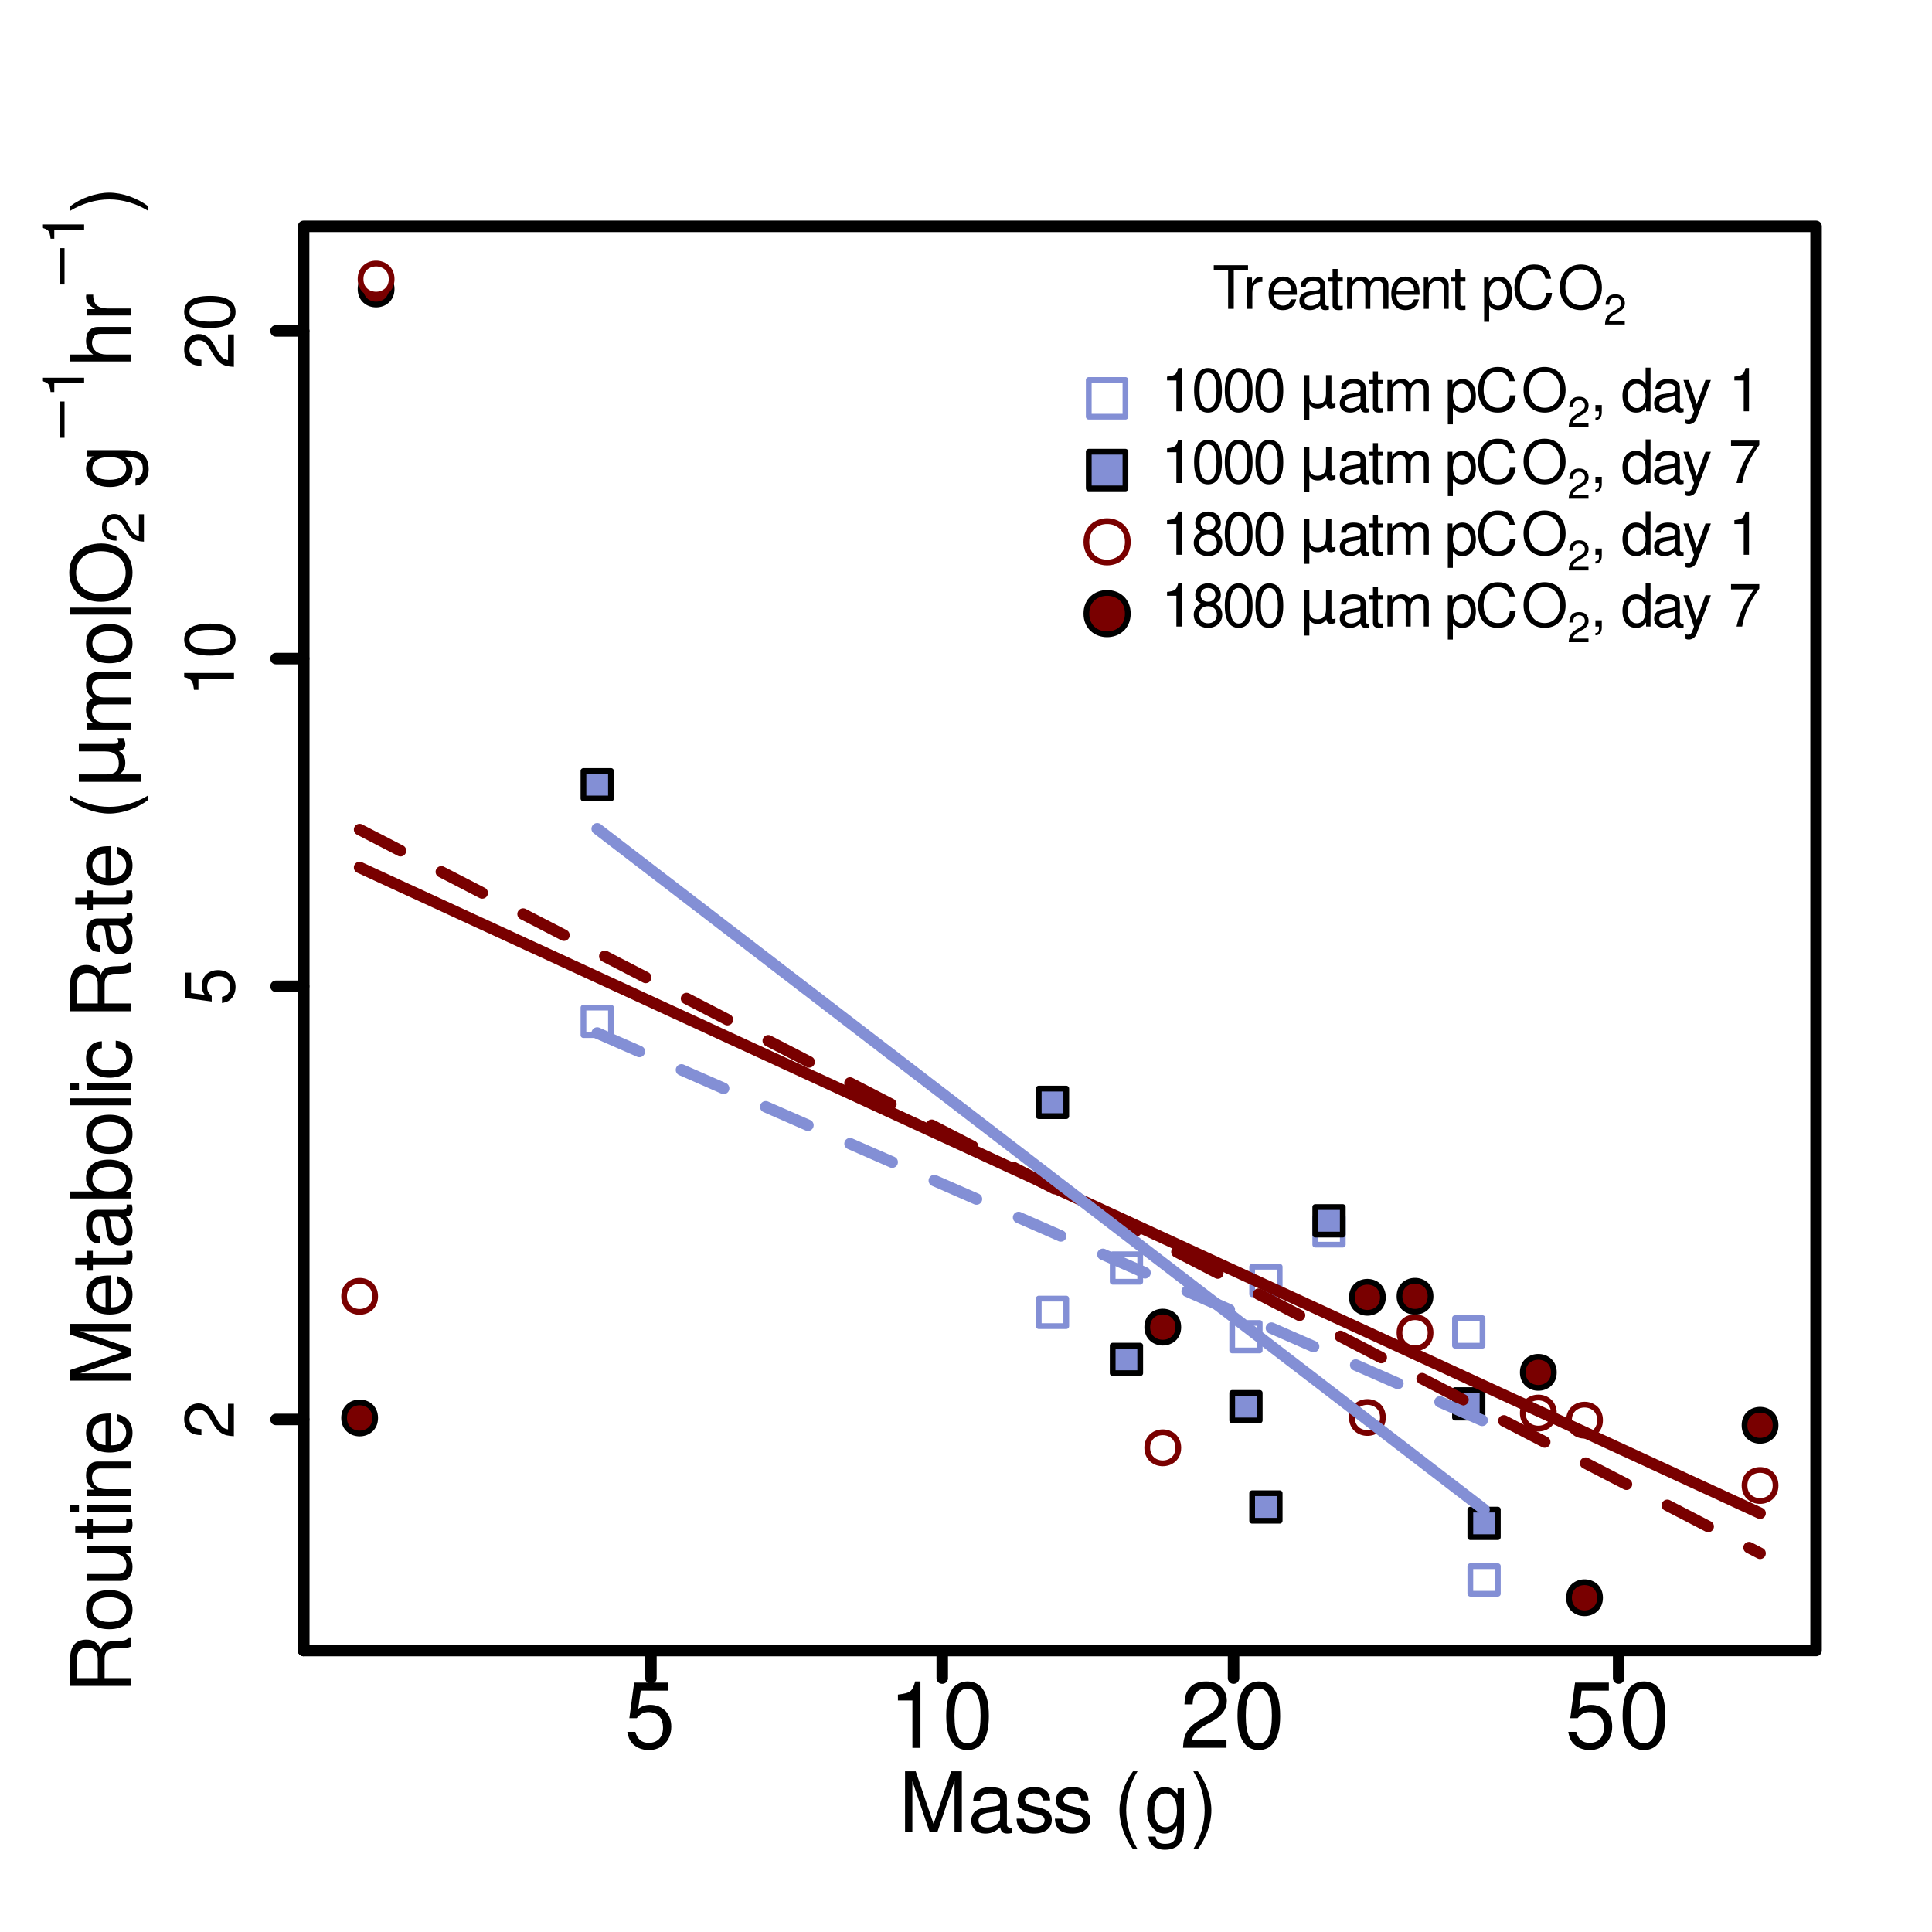 <?xml version="1.0" encoding="UTF-8"?>
<svg xmlns="http://www.w3.org/2000/svg" xmlns:xlink="http://www.w3.org/1999/xlink" width="252pt" height="252pt" viewBox="0 0 252 252" version="1.1">
<defs>
<g>
<symbol overflow="visible" id="glyph0-0">
<path style="stroke:none;" d=""/>
</symbol>
<symbol overflow="visible" id="glyph0-1">
<path style="stroke:none;" d="M 5.719 -8.516 L 1.312 -8.516 L 0.688 -3.875 L 1.656 -3.875 C 2.141 -4.469 2.562 -4.672 3.234 -4.672 C 4.375 -4.672 5.078 -3.891 5.078 -2.625 C 5.078 -1.406 4.375 -0.656 3.219 -0.656 C 2.297 -0.656 1.734 -1.125 1.469 -2.094 L 0.422 -2.094 C 0.562 -1.391 0.688 -1.062 0.938 -0.75 C 1.422 -0.094 2.281 0.281 3.234 0.281 C 4.953 0.281 6.156 -0.969 6.156 -2.766 C 6.156 -4.453 5.047 -5.609 3.406 -5.609 C 2.812 -5.609 2.328 -5.453 1.844 -5.094 L 2.172 -7.469 L 5.719 -7.469 Z M 5.719 -8.516 "/>
</symbol>
<symbol overflow="visible" id="glyph0-2">
<path style="stroke:none;" d="M 3.109 -6.188 L 3.109 0 L 4.156 0 L 4.156 -8.672 L 3.469 -8.672 C 3.094 -7.344 2.859 -7.156 1.219 -6.953 L 1.219 -6.188 Z M 3.109 -6.188 "/>
</symbol>
<symbol overflow="visible" id="glyph0-3">
<path style="stroke:none;" d="M 3.297 -8.672 C 2.516 -8.672 1.781 -8.312 1.344 -7.734 C 0.797 -6.953 0.516 -5.812 0.516 -4.203 C 0.516 -1.266 1.469 0.281 3.297 0.281 C 5.094 0.281 6.078 -1.266 6.078 -4.125 C 6.078 -5.812 5.812 -6.938 5.25 -7.734 C 4.812 -8.328 4.109 -8.672 3.297 -8.672 Z M 3.297 -7.734 C 4.438 -7.734 5 -6.578 5 -4.219 C 5 -1.75 4.453 -0.594 3.281 -0.594 C 2.156 -0.594 1.594 -1.797 1.594 -4.188 C 1.594 -6.578 2.156 -7.734 3.297 -7.734 Z M 3.297 -7.734 "/>
</symbol>
<symbol overflow="visible" id="glyph0-4">
<path style="stroke:none;" d="M 6.078 -1.047 L 1.594 -1.047 C 1.703 -1.766 2.094 -2.219 3.125 -2.859 L 4.328 -3.531 C 5.516 -4.188 6.125 -5.078 6.125 -6.141 C 6.125 -6.859 5.844 -7.531 5.344 -8 C 4.844 -8.453 4.219 -8.672 3.406 -8.672 C 2.328 -8.672 1.531 -8.297 1.062 -7.547 C 0.75 -7.094 0.625 -6.547 0.594 -5.672 L 1.656 -5.672 C 1.688 -6.266 1.766 -6.609 1.906 -6.906 C 2.188 -7.422 2.734 -7.75 3.375 -7.75 C 4.328 -7.75 5.047 -7.062 5.047 -6.125 C 5.047 -5.422 4.656 -4.828 3.906 -4.391 L 2.797 -3.75 C 1.016 -2.719 0.5 -1.906 0.406 -0.016 L 6.078 -0.016 Z M 6.078 -1.047 "/>
</symbol>
<symbol overflow="visible" id="glyph1-0">
<path style="stroke:none;" d=""/>
</symbol>
<symbol overflow="visible" id="glyph1-1">
<path style="stroke:none;" d="M -0.781 -4.547 L -0.781 -1.203 C -1.328 -1.281 -1.672 -1.562 -2.141 -2.344 L -2.641 -3.25 C -3.141 -4.141 -3.812 -4.594 -4.609 -4.594 C -5.141 -4.594 -5.656 -4.391 -6 -4 C -6.344 -3.625 -6.5 -3.156 -6.5 -2.562 C -6.5 -1.75 -6.219 -1.141 -5.656 -0.797 C -5.312 -0.562 -4.906 -0.469 -4.25 -0.453 L -4.25 -1.234 C -4.703 -1.266 -4.953 -1.328 -5.172 -1.438 C -5.578 -1.641 -5.812 -2.047 -5.812 -2.531 C -5.812 -3.25 -5.297 -3.781 -4.594 -3.781 C -4.062 -3.781 -3.625 -3.484 -3.297 -2.922 L -2.812 -2.094 C -2.047 -0.766 -1.438 -0.375 -0.016 -0.312 L -0.016 -4.547 Z M -0.781 -4.547 "/>
</symbol>
<symbol overflow="visible" id="glyph1-2">
<path style="stroke:none;" d="M -6.375 -4.281 L -6.375 -0.984 L -2.906 -0.516 L -2.906 -1.234 C -3.344 -1.609 -3.5 -1.922 -3.5 -2.422 C -3.5 -3.281 -2.922 -3.812 -1.969 -3.812 C -1.047 -3.812 -0.5 -3.281 -0.5 -2.406 C -0.5 -1.719 -0.844 -1.297 -1.562 -1.109 L -1.562 -0.312 C -1.047 -0.422 -0.797 -0.516 -0.562 -0.703 C -0.078 -1.062 0.203 -1.703 0.203 -2.438 C 0.203 -3.719 -0.734 -4.609 -2.078 -4.609 C -3.344 -4.609 -4.203 -3.781 -4.203 -2.562 C -4.203 -2.109 -4.094 -1.75 -3.812 -1.375 L -5.594 -1.625 L -5.594 -4.281 Z M -6.375 -4.281 "/>
</symbol>
<symbol overflow="visible" id="glyph1-3">
<path style="stroke:none;" d="M -4.641 -2.328 L 0 -2.328 L 0 -3.125 L -6.5 -3.125 L -6.5 -2.594 C -5.516 -2.328 -5.375 -2.141 -5.219 -0.922 L -4.641 -0.922 Z M -4.641 -2.328 "/>
</symbol>
<symbol overflow="visible" id="glyph1-4">
<path style="stroke:none;" d="M -6.5 -2.469 C -6.5 -1.875 -6.234 -1.344 -5.797 -1.016 C -5.219 -0.594 -4.359 -0.391 -3.156 -0.391 C -0.953 -0.391 0.203 -1.109 0.203 -2.469 C 0.203 -3.828 -0.953 -4.562 -3.094 -4.562 C -4.359 -4.562 -5.203 -4.359 -5.797 -3.938 C -6.25 -3.609 -6.5 -3.078 -6.5 -2.469 Z M -5.812 -2.469 C -5.812 -3.328 -4.938 -3.75 -3.172 -3.75 C -1.312 -3.75 -0.453 -3.344 -0.453 -2.453 C -0.453 -1.625 -1.344 -1.203 -3.141 -1.203 C -4.938 -1.203 -5.812 -1.625 -5.812 -2.469 Z M -5.812 -2.469 "/>
</symbol>
<symbol overflow="visible" id="glyph2-0">
<path style="stroke:none;" d=""/>
</symbol>
<symbol overflow="visible" id="glyph2-1">
<path style="stroke:none;" d="M -3.391 -2.016 L -3.391 -4.594 C -3.391 -5.5 -2.953 -5.891 -1.984 -5.891 L -1.281 -5.891 C -0.797 -5.891 -0.328 -5.969 0 -6.109 L 0 -7.328 L -0.25 -7.328 C -0.5 -6.953 -0.781 -6.875 -1.828 -6.859 C -3.125 -6.844 -3.516 -6.641 -3.891 -5.781 C -4.328 -6.672 -4.859 -7.031 -5.766 -7.031 C -7.125 -7.031 -7.875 -6.188 -7.875 -4.625 L -7.875 -1 L 0 -1 L 0 -2.016 Z M -4.281 -2.016 L -6.984 -2.016 L -6.984 -4.438 C -6.984 -5 -6.906 -5.328 -6.688 -5.578 C -6.453 -5.844 -6.094 -5.984 -5.641 -5.984 C -4.703 -5.984 -4.281 -5.5 -4.281 -4.438 Z M -4.281 -2.016 "/>
</symbol>
<symbol overflow="visible" id="glyph2-2">
<path style="stroke:none;" d="M -5.812 -2.938 C -5.812 -1.344 -4.688 -0.391 -2.781 -0.391 C -0.875 -0.391 0.25 -1.344 0.25 -2.953 C 0.25 -4.547 -0.891 -5.5 -2.75 -5.5 C -4.703 -5.5 -5.812 -4.578 -5.812 -2.938 Z M -4.984 -2.953 C -4.984 -3.969 -4.156 -4.562 -2.75 -4.562 C -1.422 -4.562 -0.578 -3.938 -0.578 -2.953 C -0.578 -1.938 -1.422 -1.328 -2.781 -1.328 C -4.156 -1.328 -4.984 -1.938 -4.984 -2.953 Z M -4.984 -2.953 "/>
</symbol>
<symbol overflow="visible" id="glyph2-3">
<path style="stroke:none;" d="M 0 -5.203 L -5.656 -5.203 L -5.656 -4.312 L -2.453 -4.312 C -1.297 -4.312 -0.547 -3.703 -0.547 -2.766 C -0.547 -2.047 -0.969 -1.594 -1.656 -1.594 L -5.656 -1.594 L -5.656 -0.703 L -1.297 -0.703 C -0.359 -0.703 0.25 -1.406 0.25 -2.5 C 0.25 -3.344 -0.047 -3.859 -0.781 -4.391 L 0 -4.391 Z M 0 -5.203 "/>
</symbol>
<symbol overflow="visible" id="glyph2-4">
<path style="stroke:none;" d="M -5.656 -2.75 L -5.656 -1.812 L -7.219 -1.812 L -7.219 -0.922 L -5.656 -0.922 L -5.656 -0.156 L -4.922 -0.156 L -4.922 -0.922 L -0.641 -0.922 C -0.062 -0.922 0.25 -1.312 0.25 -2.016 C 0.25 -2.25 0.234 -2.438 0.172 -2.75 L -0.578 -2.75 C -0.547 -2.609 -0.547 -2.5 -0.547 -2.312 C -0.547 -1.922 -0.641 -1.812 -1.047 -1.812 L -4.922 -1.812 L -4.922 -2.75 Z M -5.656 -2.75 "/>
</symbol>
<symbol overflow="visible" id="glyph2-5">
<path style="stroke:none;" d="M -5.656 -1.625 L -5.656 -0.719 L 0 -0.719 L 0 -1.625 Z M -7.875 -1.625 L -7.875 -0.719 L -6.734 -0.719 L -6.734 -1.625 Z M -7.875 -1.625 "/>
</symbol>
<symbol overflow="visible" id="glyph2-6">
<path style="stroke:none;" d="M -5.656 -0.75 L 0 -0.75 L 0 -1.656 L -3.125 -1.656 C -4.281 -1.656 -5.031 -2.266 -5.031 -3.203 C -5.031 -3.906 -4.594 -4.359 -3.922 -4.359 L 0 -4.359 L 0 -5.266 L -4.281 -5.266 C -5.219 -5.266 -5.812 -4.562 -5.812 -3.469 C -5.812 -2.625 -5.5 -2.078 -4.703 -1.594 L -5.656 -1.594 Z M -5.656 -0.75 "/>
</symbol>
<symbol overflow="visible" id="glyph2-7">
<path style="stroke:none;" d="M -2.531 -5.531 C -3.391 -5.531 -3.906 -5.469 -4.328 -5.312 C -5.266 -4.938 -5.812 -4.078 -5.812 -3.016 C -5.812 -1.453 -4.625 -0.438 -2.75 -0.438 C -0.891 -0.438 0.25 -1.406 0.25 -3 C 0.25 -4.297 -0.484 -5.188 -1.719 -5.422 L -1.719 -4.516 C -0.969 -4.266 -0.578 -3.75 -0.578 -3.031 C -0.578 -2.469 -0.844 -1.969 -1.312 -1.672 C -1.641 -1.453 -1.969 -1.375 -2.531 -1.375 Z M -3.266 -1.391 C -4.312 -1.469 -4.984 -2.109 -4.984 -3.016 C -4.984 -3.938 -4.281 -4.562 -3.266 -4.562 Z M -3.266 -1.391 "/>
</symbol>
<symbol overflow="visible" id="glyph2-8">
<path style="stroke:none;" d=""/>
</symbol>
<symbol overflow="visible" id="glyph2-9">
<path style="stroke:none;" d="M 0 -5.047 L -6.594 -7.266 L 0 -7.266 L 0 -8.219 L -7.875 -8.219 L -7.875 -6.828 L -1.016 -4.531 L -7.875 -2.203 L -7.875 -0.812 L 0 -0.812 L 0 -1.766 L -6.594 -1.766 L 0 -4 Z M 0 -5.047 "/>
</symbol>
<symbol overflow="visible" id="glyph2-10">
<path style="stroke:none;" d="M -0.531 -5.781 C -0.5 -5.672 -0.5 -5.641 -0.5 -5.578 C -0.5 -5.266 -0.672 -5.094 -0.953 -5.094 L -4.281 -5.094 C -5.281 -5.094 -5.812 -4.359 -5.812 -2.969 C -5.812 -2.141 -5.578 -1.484 -5.156 -1.094 C -4.875 -0.828 -4.547 -0.719 -3.984 -0.703 L -3.984 -1.609 C -4.672 -1.688 -4.984 -2.094 -4.984 -2.938 C -4.984 -3.75 -4.688 -4.203 -4.141 -4.203 L -3.906 -4.203 C -3.516 -4.188 -3.375 -4 -3.281 -3.266 C -3.125 -1.984 -3.078 -1.797 -2.938 -1.453 C -2.656 -0.781 -2.156 -0.453 -1.422 -0.453 C -0.406 -0.453 0.25 -1.172 0.25 -2.312 C 0.25 -3.016 0 -3.594 -0.578 -4.234 C 0 -4.297 0.25 -4.578 0.25 -5.156 C 0.25 -5.359 0.234 -5.469 0.156 -5.781 Z M -1.781 -4.203 C -1.484 -4.203 -1.297 -4.109 -1.047 -3.844 C -0.719 -3.484 -0.547 -3.031 -0.547 -2.5 C -0.547 -1.797 -0.875 -1.391 -1.453 -1.391 C -2.047 -1.391 -2.344 -1.781 -2.484 -2.75 C -2.609 -3.719 -2.656 -3.891 -2.797 -4.203 Z M -1.781 -4.203 "/>
</symbol>
<symbol overflow="visible" id="glyph2-11">
<path style="stroke:none;" d="M -7.875 -0.578 L 0 -0.578 L 0 -1.391 L -0.719 -1.391 C -0.062 -1.828 0.25 -2.391 0.25 -3.188 C 0.25 -4.672 -0.969 -5.641 -2.844 -5.641 C -4.688 -5.641 -5.812 -4.734 -5.812 -3.234 C -5.812 -2.453 -5.531 -1.906 -4.891 -1.484 L -7.875 -1.484 Z M -4.984 -3.062 C -4.984 -4.062 -4.109 -4.703 -2.75 -4.703 C -1.469 -4.703 -0.594 -4.031 -0.594 -3.062 C -0.594 -2.094 -1.453 -1.484 -2.781 -1.484 C -4.109 -1.484 -4.984 -2.094 -4.984 -3.062 Z M -4.984 -3.062 "/>
</symbol>
<symbol overflow="visible" id="glyph2-12">
<path style="stroke:none;" d="M -7.875 -1.641 L -7.875 -0.734 L 0 -0.734 L 0 -1.641 Z M -7.875 -1.641 "/>
</symbol>
<symbol overflow="visible" id="glyph2-13">
<path style="stroke:none;" d="M -3.75 -5.078 C -4.312 -5.047 -4.672 -4.922 -4.984 -4.703 C -5.5 -4.312 -5.812 -3.641 -5.812 -2.844 C -5.812 -1.312 -4.609 -0.328 -2.734 -0.328 C -0.906 -0.328 0.25 -1.312 0.25 -2.844 C 0.25 -4.188 -0.562 -5.047 -1.938 -5.156 L -1.938 -4.25 C -1.031 -4.094 -0.578 -3.625 -0.578 -2.859 C -0.578 -1.875 -1.391 -1.281 -2.734 -1.281 C -4.141 -1.281 -4.984 -1.859 -4.984 -2.844 C -4.984 -3.594 -4.547 -4.078 -3.75 -4.172 Z M -3.75 -5.078 "/>
</symbol>
<symbol overflow="visible" id="glyph2-14">
<path style="stroke:none;" d="M -7.875 -2.547 C -6.453 -1.469 -4.484 -0.781 -2.797 -0.781 C -1.094 -0.781 0.875 -1.469 2.281 -2.547 L 2.281 -3.141 C 0.75 -2.188 -1.062 -1.656 -2.797 -1.656 C -4.516 -1.656 -6.344 -2.188 -7.875 -3.141 Z M -7.875 -2.547 "/>
</symbol>
<symbol overflow="visible" id="glyph2-15">
<path style="stroke:none;" d="M -5.656 -0.75 L 0 -0.75 L 0 -1.656 L -3.547 -1.656 C -4.375 -1.656 -5.031 -2.25 -5.031 -2.984 C -5.031 -3.656 -4.625 -4.031 -3.891 -4.031 L 0 -4.031 L 0 -4.938 L -3.547 -4.938 C -4.375 -4.938 -5.031 -5.531 -5.031 -6.266 C -5.031 -6.938 -4.609 -7.312 -3.891 -7.312 L 0 -7.312 L 0 -8.234 L -4.25 -8.234 C -5.266 -8.234 -5.812 -7.641 -5.812 -6.594 C -5.812 -5.828 -5.594 -5.375 -4.953 -4.844 C -5.562 -4.516 -5.812 -4.062 -5.812 -3.328 C -5.812 -2.562 -5.531 -2.062 -4.859 -1.594 L -5.656 -1.594 Z M -5.656 -0.75 "/>
</symbol>
<symbol overflow="visible" id="glyph2-16">
<path style="stroke:none;" d="M -8 -4.203 C -8 -1.938 -6.344 -0.406 -3.875 -0.406 C -1.406 -0.406 0.25 -1.938 0.25 -4.203 C 0.25 -5.172 -0.047 -6.016 -0.578 -6.656 C -1.312 -7.5 -2.531 -8.016 -3.812 -8.016 C -6.344 -8.016 -8 -6.516 -8 -4.203 Z M -7.109 -4.203 C -7.109 -5.906 -5.828 -7 -3.828 -7 C -1.938 -7 -0.641 -5.875 -0.641 -4.203 C -0.641 -2.531 -1.938 -1.422 -3.875 -1.422 C -5.812 -1.422 -7.109 -2.531 -7.109 -4.203 Z M -7.109 -4.203 "/>
</symbol>
<symbol overflow="visible" id="glyph2-17">
<path style="stroke:none;" d="M -5.656 -4.359 L -4.844 -4.359 C -5.516 -3.906 -5.812 -3.406 -5.812 -2.703 C -5.812 -1.328 -4.547 -0.375 -2.734 -0.375 C -1.781 -0.375 -1.094 -0.609 -0.516 -1.094 C -0.016 -1.516 0.25 -2.047 0.25 -2.641 C 0.25 -3.312 -0.047 -3.797 -0.766 -4.281 L -0.469 -4.281 C 1.031 -4.281 1.594 -3.859 1.594 -2.734 C 1.594 -1.969 1.297 -1.562 0.641 -1.484 L 0.641 -0.562 C 1.688 -0.641 2.359 -1.484 2.359 -2.703 C 2.359 -3.547 2.078 -4.234 1.625 -4.594 C 1.094 -5.031 0.406 -5.188 -0.922 -5.188 L -5.656 -5.188 Z M -4.984 -2.781 C -4.984 -3.734 -4.188 -4.281 -2.75 -4.281 C -1.375 -4.281 -0.578 -3.719 -0.578 -2.781 C -0.578 -1.859 -1.391 -1.312 -2.781 -1.312 C -4.172 -1.312 -4.984 -1.859 -4.984 -2.781 Z M -4.984 -2.781 "/>
</symbol>
<symbol overflow="visible" id="glyph2-18">
<path style="stroke:none;" d="M -7.875 -0.75 L 0 -0.75 L 0 -1.656 L -3.125 -1.656 C -4.281 -1.656 -5.031 -2.25 -5.031 -3.188 C -5.031 -3.484 -4.938 -3.766 -4.781 -3.984 C -4.594 -4.25 -4.312 -4.344 -3.922 -4.344 L 0 -4.344 L 0 -5.25 L -4.281 -5.25 C -5.219 -5.25 -5.812 -4.562 -5.812 -3.469 C -5.812 -2.672 -5.578 -2.188 -4.875 -1.656 L -7.875 -1.656 Z M -7.875 -0.75 "/>
</symbol>
<symbol overflow="visible" id="glyph2-19">
<path style="stroke:none;" d="M -5.656 -0.75 L 0 -0.75 L 0 -1.656 L -2.938 -1.656 C -4.297 -1.656 -4.906 -2.219 -4.875 -3.469 L -5.781 -3.469 C -5.812 -3.312 -5.812 -3.234 -5.812 -3.125 C -5.812 -2.531 -5.469 -2.094 -4.625 -1.578 L -5.656 -1.578 Z M -5.656 -0.75 "/>
</symbol>
<symbol overflow="visible" id="glyph2-20">
<path style="stroke:none;" d="M 2.281 -1 C 0.875 -2.078 -1.094 -2.766 -2.781 -2.766 C -4.484 -2.766 -6.453 -2.078 -7.875 -1 L -7.875 -0.406 C -6.328 -1.359 -4.516 -1.891 -2.781 -1.891 C -1.062 -1.891 0.75 -1.359 2.281 -0.406 Z M 2.281 -1 "/>
</symbol>
<symbol overflow="visible" id="glyph3-0">
<path style="stroke:none;" d="M 1.906 -0.531 L -7.609 -0.531 L -7.609 -5.938 L 1.906 -5.938 Z M 1.312 -1.141 L 1.312 -5.328 L -7 -5.328 L -7 -1.141 Z M 1.312 -1.141 "/>
</symbol>
<symbol overflow="visible" id="glyph3-1">
<path style="stroke:none;" d="M 2.25 -0.922 L -5.906 -0.922 L -5.906 -1.891 L -2.234 -1.891 C -1.723 -1.891 -1.336 -2.008 -1.078 -2.25 C -0.816 -2.488 -0.688 -2.848 -0.688 -3.328 C -0.688 -3.848 -0.832 -4.238 -1.125 -4.5 C -1.426 -4.758 -1.875 -4.891 -2.469 -4.891 L -5.906 -4.891 L -5.906 -5.859 L -1.359 -5.859 C -1.148 -5.859 -0.992 -5.891 -0.891 -5.953 C -0.797 -6.016 -0.75 -6.109 -0.75 -6.234 C -0.75 -6.273 -0.754 -6.32 -0.766 -6.375 C -0.785 -6.426 -0.816 -6.504 -0.859 -6.609 L -0.078 -6.609 C -0.004 -6.461 0.051 -6.32 0.094 -6.188 C 0.133 -6.062 0.156 -5.938 0.156 -5.812 C 0.156 -5.57 0.086 -5.379 -0.047 -5.234 C -0.191 -5.098 -0.406 -5 -0.688 -4.938 C -0.406 -4.77 -0.191 -4.555 -0.047 -4.297 C 0.086 -4.047 0.156 -3.75 0.156 -3.406 C 0.156 -3.039 0.086 -2.734 -0.047 -2.484 C -0.191 -2.234 -0.398 -2.035 -0.672 -1.891 L 2.25 -1.891 Z M 2.25 -0.922 "/>
</symbol>
<symbol overflow="visible" id="glyph4-0">
<path style="stroke:none;" d=""/>
</symbol>
<symbol overflow="visible" id="glyph4-1">
<path style="stroke:none;" d="M -0.656 -3.828 L -0.656 -1 C -1.109 -1.078 -1.406 -1.312 -1.797 -1.969 L -2.219 -2.734 C -2.641 -3.484 -3.203 -3.859 -3.875 -3.859 C -4.328 -3.859 -4.75 -3.688 -5.047 -3.359 C -5.328 -3.047 -5.469 -2.656 -5.469 -2.141 C -5.469 -1.469 -5.219 -0.953 -4.75 -0.672 C -4.469 -0.469 -4.125 -0.391 -3.578 -0.375 L -3.578 -1.047 C -3.953 -1.062 -4.172 -1.109 -4.344 -1.203 C -4.688 -1.375 -4.891 -1.719 -4.891 -2.125 C -4.891 -2.734 -4.453 -3.188 -3.859 -3.188 C -3.422 -3.188 -3.047 -2.938 -2.766 -2.453 L -2.359 -1.766 C -1.719 -0.641 -1.203 -0.312 0 -0.25 L 0 -3.828 Z M -0.656 -3.828 "/>
</symbol>
<symbol overflow="visible" id="glyph4-2">
<path style="stroke:none;" d="M -3.891 -1.953 L 0 -1.953 L 0 -2.625 L -5.469 -2.625 L -5.469 -2.188 C -4.625 -1.953 -4.516 -1.797 -4.375 -0.766 L -3.891 -0.766 Z M -3.891 -1.953 "/>
</symbol>
<symbol overflow="visible" id="glyph5-0">
<path style="stroke:none;" d="M 1.344 -0.375 L -5.328 -0.375 L -5.328 -4.156 L 1.344 -4.156 Z M 0.922 -0.797 L 0.922 -3.734 L -4.906 -3.734 L -4.906 -0.797 Z M 0.922 -0.797 "/>
</symbol>
<symbol overflow="visible" id="glyph5-1">
<path style="stroke:none;" d="M -2.688 -0.797 L -2.688 -5.531 L -2.062 -5.531 L -2.062 -0.797 Z M -2.688 -0.797 "/>
</symbol>
<symbol overflow="visible" id="glyph6-0">
<path style="stroke:none;" d=""/>
</symbol>
<symbol overflow="visible" id="glyph6-1">
<path style="stroke:none;" d="M 5.047 0 L 7.266 -6.594 L 7.266 0 L 8.219 0 L 8.219 -7.875 L 6.828 -7.875 L 4.531 -1.016 L 2.203 -7.875 L 0.812 -7.875 L 0.812 0 L 1.766 0 L 1.766 -6.594 L 4 0 Z M 5.047 0 "/>
</symbol>
<symbol overflow="visible" id="glyph6-2">
<path style="stroke:none;" d="M 5.781 -0.531 C 5.672 -0.5 5.641 -0.5 5.578 -0.5 C 5.266 -0.5 5.094 -0.672 5.094 -0.953 L 5.094 -4.281 C 5.094 -5.281 4.359 -5.812 2.969 -5.812 C 2.141 -5.812 1.484 -5.578 1.094 -5.156 C 0.828 -4.875 0.719 -4.547 0.703 -3.984 L 1.609 -3.984 C 1.688 -4.672 2.094 -4.984 2.938 -4.984 C 3.75 -4.984 4.203 -4.688 4.203 -4.141 L 4.203 -3.906 C 4.188 -3.516 4 -3.375 3.266 -3.281 C 1.984 -3.125 1.797 -3.078 1.453 -2.938 C 0.781 -2.656 0.453 -2.156 0.453 -1.422 C 0.453 -0.406 1.172 0.25 2.312 0.25 C 3.016 0.25 3.594 0 4.234 -0.578 C 4.297 0 4.578 0.25 5.156 0.25 C 5.359 0.25 5.469 0.234 5.781 0.156 Z M 4.203 -1.781 C 4.203 -1.484 4.109 -1.297 3.844 -1.047 C 3.484 -0.719 3.031 -0.547 2.5 -0.547 C 1.797 -0.547 1.391 -0.875 1.391 -1.453 C 1.391 -2.047 1.781 -2.344 2.75 -2.484 C 3.719 -2.609 3.891 -2.656 4.203 -2.797 Z M 4.203 -1.781 "/>
</symbol>
<symbol overflow="visible" id="glyph6-3">
<path style="stroke:none;" d="M 4.734 -4.078 C 4.719 -5.188 3.984 -5.812 2.672 -5.812 C 1.359 -5.812 0.5 -5.141 0.5 -4.094 C 0.5 -3.203 0.953 -2.781 2.297 -2.469 L 3.141 -2.25 C 3.766 -2.109 4.016 -1.875 4.016 -1.484 C 4.016 -0.938 3.484 -0.578 2.703 -0.578 C 2.219 -0.578 1.797 -0.719 1.578 -0.953 C 1.438 -1.125 1.375 -1.281 1.312 -1.688 L 0.359 -1.688 C 0.406 -0.375 1.141 0.25 2.625 0.25 C 4.047 0.25 4.953 -0.453 4.953 -1.547 C 4.953 -2.391 4.484 -2.844 3.359 -3.125 L 2.5 -3.328 C 1.766 -3.5 1.453 -3.734 1.453 -4.141 C 1.453 -4.672 1.906 -4.984 2.641 -4.984 C 3.375 -4.984 3.75 -4.672 3.781 -4.078 Z M 4.734 -4.078 "/>
</symbol>
<symbol overflow="visible" id="glyph6-4">
<path style="stroke:none;" d=""/>
</symbol>
<symbol overflow="visible" id="glyph6-5">
<path style="stroke:none;" d="M 2.547 -7.875 C 1.469 -6.453 0.781 -4.484 0.781 -2.797 C 0.781 -1.094 1.469 0.875 2.547 2.281 L 3.141 2.281 C 2.188 0.75 1.656 -1.062 1.656 -2.797 C 1.656 -4.516 2.188 -6.344 3.141 -7.875 Z M 2.547 -7.875 "/>
</symbol>
<symbol overflow="visible" id="glyph6-6">
<path style="stroke:none;" d="M 4.359 -5.656 L 4.359 -4.844 C 3.906 -5.516 3.406 -5.812 2.703 -5.812 C 1.328 -5.812 0.375 -4.547 0.375 -2.734 C 0.375 -1.781 0.609 -1.094 1.094 -0.516 C 1.516 -0.016 2.047 0.25 2.641 0.25 C 3.312 0.25 3.797 -0.047 4.281 -0.766 L 4.281 -0.469 C 4.281 1.031 3.859 1.594 2.734 1.594 C 1.969 1.594 1.562 1.297 1.484 0.641 L 0.562 0.641 C 0.641 1.688 1.484 2.359 2.703 2.359 C 3.547 2.359 4.234 2.078 4.594 1.625 C 5.031 1.094 5.188 0.406 5.188 -0.922 L 5.188 -5.656 Z M 2.781 -4.984 C 3.734 -4.984 4.281 -4.188 4.281 -2.75 C 4.281 -1.375 3.719 -0.578 2.781 -0.578 C 1.859 -0.578 1.312 -1.391 1.312 -2.781 C 1.312 -4.172 1.859 -4.984 2.781 -4.984 Z M 2.781 -4.984 "/>
</symbol>
<symbol overflow="visible" id="glyph6-7">
<path style="stroke:none;" d="M 1 2.281 C 2.078 0.875 2.766 -1.094 2.766 -2.781 C 2.766 -4.484 2.078 -6.453 1 -7.875 L 0.406 -7.875 C 1.359 -6.328 1.891 -4.516 1.891 -2.781 C 1.891 -1.062 1.359 0.75 0.406 2.281 Z M 1 2.281 "/>
</symbol>
<symbol overflow="visible" id="glyph7-0">
<path style="stroke:none;" d=""/>
</symbol>
<symbol overflow="visible" id="glyph7-1">
<path style="stroke:none;" d="M 2.766 -5.047 L 4.625 -5.047 L 4.625 -5.688 L 0.156 -5.688 L 0.156 -5.047 L 2.031 -5.047 L 2.031 0 L 2.766 0 Z M 2.766 -5.047 "/>
</symbol>
<symbol overflow="visible" id="glyph7-2">
<path style="stroke:none;" d="M 0.531 -4.078 L 0.531 0 L 1.188 0 L 1.188 -2.125 C 1.203 -3.109 1.609 -3.547 2.5 -3.516 L 2.5 -4.172 C 2.391 -4.188 2.328 -4.203 2.25 -4.203 C 1.828 -4.203 1.516 -3.953 1.141 -3.344 L 1.141 -4.078 Z M 0.531 -4.078 "/>
</symbol>
<symbol overflow="visible" id="glyph7-3">
<path style="stroke:none;" d="M 4 -1.828 C 4 -2.453 3.953 -2.828 3.844 -3.125 C 3.578 -3.797 2.953 -4.203 2.188 -4.203 C 1.047 -4.203 0.312 -3.344 0.312 -1.984 C 0.312 -0.641 1.016 0.172 2.172 0.172 C 3.109 0.172 3.75 -0.344 3.906 -1.234 L 3.266 -1.234 C 3.078 -0.703 2.719 -0.422 2.188 -0.422 C 1.781 -0.422 1.422 -0.609 1.203 -0.953 C 1.047 -1.188 1 -1.422 0.984 -1.828 Z M 1 -2.359 C 1.062 -3.109 1.516 -3.609 2.172 -3.609 C 2.844 -3.609 3.297 -3.094 3.297 -2.359 Z M 1 -2.359 "/>
</symbol>
<symbol overflow="visible" id="glyph7-4">
<path style="stroke:none;" d="M 4.172 -0.375 C 4.094 -0.359 4.062 -0.359 4.031 -0.359 C 3.812 -0.359 3.688 -0.484 3.688 -0.688 L 3.688 -3.094 C 3.688 -3.812 3.156 -4.203 2.141 -4.203 C 1.547 -4.203 1.062 -4.031 0.781 -3.734 C 0.594 -3.516 0.516 -3.281 0.5 -2.875 L 1.156 -2.875 C 1.219 -3.375 1.516 -3.609 2.125 -3.609 C 2.719 -3.609 3.031 -3.391 3.031 -3 L 3.031 -2.828 C 3.031 -2.547 2.891 -2.438 2.359 -2.375 C 1.438 -2.25 1.297 -2.219 1.047 -2.125 C 0.562 -1.922 0.328 -1.562 0.328 -1.031 C 0.328 -0.281 0.844 0.172 1.672 0.172 C 2.188 0.172 2.594 0 3.062 -0.422 C 3.109 0 3.312 0.172 3.734 0.172 C 3.875 0.172 3.953 0.156 4.172 0.109 Z M 3.031 -1.281 C 3.031 -1.062 2.969 -0.938 2.781 -0.75 C 2.516 -0.516 2.188 -0.391 1.812 -0.391 C 1.297 -0.391 1 -0.625 1 -1.047 C 1 -1.469 1.281 -1.688 1.984 -1.797 C 2.688 -1.891 2.812 -1.922 3.031 -2.016 Z M 3.031 -1.281 "/>
</symbol>
<symbol overflow="visible" id="glyph7-5">
<path style="stroke:none;" d="M 1.984 -4.078 L 1.312 -4.078 L 1.312 -5.203 L 0.656 -5.203 L 0.656 -4.078 L 0.109 -4.078 L 0.109 -3.562 L 0.656 -3.562 L 0.656 -0.469 C 0.656 -0.047 0.938 0.172 1.453 0.172 C 1.625 0.172 1.766 0.156 1.984 0.125 L 1.984 -0.422 C 1.891 -0.391 1.797 -0.391 1.672 -0.391 C 1.391 -0.391 1.312 -0.469 1.312 -0.75 L 1.312 -3.562 L 1.984 -3.562 Z M 1.984 -4.078 "/>
</symbol>
<symbol overflow="visible" id="glyph7-6">
<path style="stroke:none;" d="M 0.547 -4.078 L 0.547 0 L 1.203 0 L 1.203 -2.562 C 1.203 -3.156 1.625 -3.641 2.156 -3.641 C 2.641 -3.641 2.922 -3.344 2.922 -2.812 L 2.922 0 L 3.578 0 L 3.578 -2.562 C 3.578 -3.156 4 -3.641 4.531 -3.641 C 5 -3.641 5.281 -3.328 5.281 -2.812 L 5.281 0 L 5.938 0 L 5.938 -3.062 C 5.938 -3.797 5.516 -4.203 4.75 -4.203 C 4.203 -4.203 3.875 -4.031 3.5 -3.578 C 3.266 -4.016 2.938 -4.203 2.406 -4.203 C 1.859 -4.203 1.484 -4 1.141 -3.516 L 1.141 -4.078 Z M 0.547 -4.078 "/>
</symbol>
<symbol overflow="visible" id="glyph7-7">
<path style="stroke:none;" d="M 0.547 -4.078 L 0.547 0 L 1.203 0 L 1.203 -2.25 C 1.203 -3.094 1.641 -3.641 2.312 -3.641 C 2.828 -3.641 3.156 -3.328 3.156 -2.828 L 3.156 0 L 3.797 0 L 3.797 -3.094 C 3.797 -3.766 3.297 -4.203 2.5 -4.203 C 1.891 -4.203 1.5 -3.969 1.141 -3.406 L 1.141 -4.078 Z M 0.547 -4.078 "/>
</symbol>
<symbol overflow="visible" id="glyph7-8">
<path style="stroke:none;" d=""/>
</symbol>
<symbol overflow="visible" id="glyph7-9">
<path style="stroke:none;" d="M 0.422 1.703 L 1.078 1.703 L 1.078 -0.422 C 1.422 0 1.797 0.172 2.328 0.172 C 3.391 0.172 4.078 -0.672 4.078 -1.969 C 4.078 -3.344 3.406 -4.203 2.328 -4.203 C 1.766 -4.203 1.328 -3.953 1.016 -3.469 L 1.016 -4.078 L 0.422 -4.078 Z M 2.219 -3.594 C 2.938 -3.594 3.406 -2.969 3.406 -1.984 C 3.406 -1.062 2.922 -0.422 2.219 -0.422 C 1.516 -0.422 1.078 -1.047 1.078 -2.016 C 1.078 -2.969 1.516 -3.594 2.219 -3.594 Z M 2.219 -3.594 "/>
</symbol>
<symbol overflow="visible" id="glyph7-10">
<path style="stroke:none;" d="M 5.156 -3.922 C 4.938 -5.172 4.219 -5.781 2.969 -5.781 C 2.203 -5.781 1.594 -5.531 1.172 -5.062 C 0.656 -4.5 0.375 -3.703 0.375 -2.781 C 0.375 -1.844 0.656 -1.031 1.188 -0.484 C 1.641 -0.031 2.203 0.172 2.938 0.172 C 4.328 0.172 5.109 -0.562 5.281 -2.078 L 4.531 -2.078 C 4.469 -1.688 4.391 -1.422 4.266 -1.188 C 4.031 -0.719 3.562 -0.453 2.953 -0.453 C 1.812 -0.453 1.094 -1.359 1.094 -2.781 C 1.094 -4.234 1.781 -5.141 2.891 -5.141 C 3.344 -5.141 3.781 -5 4 -4.781 C 4.219 -4.578 4.328 -4.344 4.422 -3.922 Z M 5.156 -3.922 "/>
</symbol>
<symbol overflow="visible" id="glyph7-11">
<path style="stroke:none;" d="M 3.031 -5.781 C 1.406 -5.781 0.297 -4.578 0.297 -2.797 C 0.297 -1.016 1.391 0.172 3.047 0.172 C 3.734 0.172 4.344 -0.031 4.797 -0.422 C 5.422 -0.938 5.781 -1.828 5.781 -2.75 C 5.781 -4.578 4.703 -5.781 3.031 -5.781 Z M 3.031 -5.141 C 4.266 -5.141 5.062 -4.203 5.062 -2.766 C 5.062 -1.391 4.234 -0.453 3.047 -0.453 C 1.828 -0.453 1.016 -1.391 1.016 -2.797 C 1.016 -4.203 1.828 -5.141 3.031 -5.141 Z M 3.031 -5.141 "/>
</symbol>
<symbol overflow="visible" id="glyph7-12">
<path style="stroke:none;" d="M 2.016 -4.016 L 2.016 0 L 2.703 0 L 2.703 -5.641 L 2.25 -5.641 C 2.016 -4.766 1.859 -4.656 0.797 -4.516 L 0.797 -4.016 Z M 2.016 -4.016 "/>
</symbol>
<symbol overflow="visible" id="glyph7-13">
<path style="stroke:none;" d="M 2.141 -5.641 C 1.625 -5.641 1.156 -5.406 0.875 -5.016 C 0.516 -4.516 0.328 -3.781 0.328 -2.734 C 0.328 -0.828 0.953 0.172 2.141 0.172 C 3.312 0.172 3.953 -0.828 3.953 -2.688 C 3.953 -3.781 3.781 -4.5 3.422 -5.016 C 3.125 -5.406 2.672 -5.641 2.141 -5.641 Z M 2.141 -5.031 C 2.891 -5.031 3.25 -4.266 3.25 -2.75 C 3.25 -1.141 2.891 -0.391 2.125 -0.391 C 1.406 -0.391 1.031 -1.172 1.031 -2.719 C 1.031 -4.266 1.406 -5.031 2.141 -5.031 Z M 2.141 -5.031 "/>
</symbol>
<symbol overflow="visible" id="glyph7-14">
<path style="stroke:none;" d="M 0.672 -0.812 L 0.672 0 L 1.141 0 L 1.141 0.141 C 1.141 0.672 1.047 0.828 0.672 0.844 L 0.672 1.141 C 1.188 1.156 1.5 0.781 1.5 0.125 L 1.5 -0.812 Z M 0.672 -0.812 "/>
</symbol>
<symbol overflow="visible" id="glyph7-15">
<path style="stroke:none;" d="M 3.859 -5.688 L 3.219 -5.688 L 3.219 -3.578 C 2.938 -3.984 2.5 -4.203 1.953 -4.203 C 0.891 -4.203 0.203 -3.359 0.203 -2.047 C 0.203 -0.672 0.875 0.172 1.984 0.172 C 2.547 0.172 2.938 -0.031 3.281 -0.531 L 3.281 0 L 3.859 0 Z M 2.062 -3.594 C 2.766 -3.594 3.219 -2.984 3.219 -2 C 3.219 -1.047 2.766 -0.422 2.078 -0.422 C 1.359 -0.422 0.875 -1.062 0.875 -2.016 C 0.875 -2.969 1.359 -3.594 2.062 -3.594 Z M 2.062 -3.594 "/>
</symbol>
<symbol overflow="visible" id="glyph7-16">
<path style="stroke:none;" d="M 3.031 -4.078 L 1.891 -0.906 L 0.844 -4.078 L 0.156 -4.078 L 1.531 0.016 L 1.281 0.656 C 1.172 0.953 1.031 1.062 0.766 1.062 C 0.656 1.062 0.562 1.047 0.422 1.016 L 0.422 1.594 C 0.547 1.672 0.688 1.703 0.859 1.703 C 1.062 1.703 1.297 1.625 1.469 1.5 C 1.672 1.359 1.781 1.188 1.906 0.859 L 3.734 -4.078 Z M 3.031 -4.078 "/>
</symbol>
<symbol overflow="visible" id="glyph7-17">
<path style="stroke:none;" d="M 4.047 -5.531 L 0.359 -5.531 L 0.359 -4.844 L 3.344 -4.844 C 2.031 -2.969 1.484 -1.812 1.078 0 L 1.812 0 C 2.109 -1.766 2.812 -3.297 4.047 -4.953 Z M 4.047 -5.531 "/>
</symbol>
<symbol overflow="visible" id="glyph7-18">
<path style="stroke:none;" d="M 3.047 -2.969 C 3.625 -3.328 3.812 -3.609 3.812 -4.125 C 3.812 -5.016 3.125 -5.641 2.141 -5.641 C 1.172 -5.641 0.484 -5.016 0.484 -4.141 C 0.484 -3.609 0.656 -3.328 1.234 -2.969 C 0.594 -2.656 0.281 -2.188 0.281 -1.562 C 0.281 -0.531 1.047 0.172 2.141 0.172 C 3.234 0.172 4 -0.531 4 -1.562 C 4 -2.188 3.688 -2.656 3.047 -2.969 Z M 2.141 -5.031 C 2.734 -5.031 3.109 -4.672 3.109 -4.109 C 3.109 -3.594 2.719 -3.234 2.141 -3.234 C 1.562 -3.234 1.188 -3.594 1.188 -4.125 C 1.188 -4.672 1.562 -5.031 2.141 -5.031 Z M 2.141 -2.656 C 2.828 -2.656 3.297 -2.203 3.297 -1.547 C 3.297 -0.875 2.844 -0.422 2.125 -0.422 C 1.453 -0.422 0.984 -0.891 0.984 -1.547 C 0.984 -2.219 1.453 -2.656 2.141 -2.656 Z M 2.141 -2.656 "/>
</symbol>
<symbol overflow="visible" id="glyph8-0">
<path style="stroke:none;" d=""/>
</symbol>
<symbol overflow="visible" id="glyph8-1">
<path style="stroke:none;" d="M 2.766 -0.469 L 0.719 -0.469 C 0.781 -0.797 0.953 -1.016 1.422 -1.297 L 1.969 -1.609 C 2.516 -1.906 2.781 -2.312 2.781 -2.797 C 2.781 -3.125 2.656 -3.422 2.422 -3.641 C 2.203 -3.844 1.906 -3.938 1.547 -3.938 C 1.062 -3.938 0.688 -3.766 0.484 -3.438 C 0.344 -3.219 0.281 -2.984 0.266 -2.578 L 0.75 -2.578 C 0.766 -2.844 0.797 -3 0.859 -3.141 C 1 -3.375 1.25 -3.516 1.531 -3.516 C 1.969 -3.516 2.297 -3.203 2.297 -2.781 C 2.297 -2.469 2.109 -2.188 1.766 -2 L 1.266 -1.703 C 0.469 -1.234 0.234 -0.859 0.188 0 L 2.766 0 Z M 2.766 -0.469 "/>
</symbol>
<symbol overflow="visible" id="glyph9-0">
<path style="stroke:none;" d="M 0.391 1.375 L 0.391 -5.5 L 4.281 -5.5 L 4.281 1.375 Z M 0.828 0.938 L 3.859 0.938 L 3.859 -5.062 L 0.828 -5.062 Z M 0.828 0.938 "/>
</symbol>
<symbol overflow="visible" id="glyph9-1">
<path style="stroke:none;" d="M 0.656 1.625 L 0.656 -4.266 L 1.359 -4.266 L 1.359 -1.609 C 1.359 -1.242 1.445 -0.969 1.625 -0.781 C 1.801 -0.594 2.062 -0.5 2.406 -0.5 C 2.781 -0.5 3.062 -0.602 3.25 -0.812 C 3.438 -1.031 3.531 -1.352 3.531 -1.781 L 3.531 -4.266 L 4.234 -4.266 L 4.234 -0.984 C 4.234 -0.828 4.254 -0.711 4.297 -0.641 C 4.336 -0.566 4.406 -0.531 4.5 -0.531 C 4.531 -0.531 4.562 -0.535 4.594 -0.547 C 4.633 -0.566 4.691 -0.594 4.766 -0.625 L 4.766 -0.062 C 4.66 0 4.562 0.039 4.469 0.062 C 4.383 0.094 4.297 0.109 4.203 0.109 C 4.023 0.109 3.883 0.062 3.781 -0.031 C 3.676 -0.133 3.609 -0.285 3.578 -0.484 C 3.441 -0.285 3.281 -0.133 3.094 -0.031 C 2.914 0.062 2.703 0.109 2.453 0.109 C 2.191 0.109 1.969 0.062 1.781 -0.031 C 1.602 -0.133 1.461 -0.285 1.359 -0.484 L 1.359 1.625 Z M 0.656 1.625 "/>
</symbol>
</g>
</defs>
<g id="surface2">
<rect x="0" y="0" width="252" height="252" style="fill:rgb(100%,100%,100%);fill-opacity:1;stroke:none;"/>
<path style="fill:none;stroke-width:1.5;stroke-linecap:round;stroke-linejoin:round;stroke:rgb(0%,0%,0%);stroke-opacity:1;stroke-miterlimit:10;" d="M 39.602 215.281 L 236.879 215.281 L 236.879 29.52 L 39.602 29.52 Z M 39.602 215.281 "/>
<path style="fill:none;stroke-width:1.5;stroke-linecap:round;stroke-linejoin:round;stroke:rgb(0%,0%,0%);stroke-opacity:1;stroke-miterlimit:10;" d="M 39.602 215.281 L 211.129 215.281 "/>
<path style="fill:none;stroke-width:1.5;stroke-linecap:round;stroke-linejoin:round;stroke:rgb(0%,0%,0%);stroke-opacity:1;stroke-miterlimit:10;" d="M 84.902 215.281 L 84.902 218.879 "/>
<path style="fill:none;stroke-width:1.5;stroke-linecap:round;stroke-linejoin:round;stroke:rgb(0%,0%,0%);stroke-opacity:1;stroke-miterlimit:10;" d="M 122.902 215.281 L 122.902 218.879 "/>
<path style="fill:none;stroke-width:1.5;stroke-linecap:round;stroke-linejoin:round;stroke:rgb(0%,0%,0%);stroke-opacity:1;stroke-miterlimit:10;" d="M 160.898 215.281 L 160.898 218.879 "/>
<path style="fill:none;stroke-width:1.5;stroke-linecap:round;stroke-linejoin:round;stroke:rgb(0%,0%,0%);stroke-opacity:1;stroke-miterlimit:10;" d="M 211.129 215.281 L 211.129 218.879 "/>
<g style="fill:rgb(0%,0%,0%);fill-opacity:1;">
  <use xlink:href="#glyph0-1" x="81.402" y="227.986"/>
</g>
<g style="fill:rgb(0%,0%,0%);fill-opacity:1;">
  <use xlink:href="#glyph0-2" x="115.902" y="227.986"/>
  <use xlink:href="#glyph0-3" x="122.902" y="227.986"/>
</g>
<g style="fill:rgb(0%,0%,0%);fill-opacity:1;">
  <use xlink:href="#glyph0-4" x="153.898" y="227.986"/>
  <use xlink:href="#glyph0-3" x="160.898" y="227.986"/>
</g>
<g style="fill:rgb(0%,0%,0%);fill-opacity:1;">
  <use xlink:href="#glyph0-1" x="204.129" y="227.986"/>
  <use xlink:href="#glyph0-3" x="211.129" y="227.986"/>
</g>
<path style="fill:none;stroke-width:1.5;stroke-linecap:round;stroke-linejoin:round;stroke:rgb(0%,0%,0%);stroke-opacity:1;stroke-miterlimit:10;" d="M 39.602 215.281 L 39.602 43.164 "/>
<path style="fill:none;stroke-width:1.5;stroke-linecap:round;stroke-linejoin:round;stroke:rgb(0%,0%,0%);stroke-opacity:1;stroke-miterlimit:10;" d="M 39.602 185.145 L 36 185.145 "/>
<path style="fill:none;stroke-width:1.5;stroke-linecap:round;stroke-linejoin:round;stroke:rgb(0%,0%,0%);stroke-opacity:1;stroke-miterlimit:10;" d="M 39.602 128.645 L 36 128.645 "/>
<path style="fill:none;stroke-width:1.5;stroke-linecap:round;stroke-linejoin:round;stroke:rgb(0%,0%,0%);stroke-opacity:1;stroke-miterlimit:10;" d="M 39.602 85.902 L 36 85.902 "/>
<path style="fill:none;stroke-width:1.5;stroke-linecap:round;stroke-linejoin:round;stroke:rgb(0%,0%,0%);stroke-opacity:1;stroke-miterlimit:10;" d="M 39.602 43.164 L 36 43.164 "/>
<g style="fill:rgb(0%,0%,0%);fill-opacity:1;">
  <use xlink:href="#glyph1-1" x="30.521" y="187.645"/>
</g>
<g style="fill:rgb(0%,0%,0%);fill-opacity:1;">
  <use xlink:href="#glyph1-2" x="30.521" y="131.145"/>
</g>
<g style="fill:rgb(0%,0%,0%);fill-opacity:1;">
  <use xlink:href="#glyph1-3" x="30.521" y="90.902"/>
  <use xlink:href="#glyph1-4" x="30.521" y="85.902"/>
</g>
<g style="fill:rgb(0%,0%,0%);fill-opacity:1;">
  <use xlink:href="#glyph1-1" x="30.521" y="48.164"/>
  <use xlink:href="#glyph1-4" x="30.521" y="43.164"/>
</g>
<g style="fill:rgb(0%,0%,0%);fill-opacity:1;">
  <use xlink:href="#glyph2-1" x="17.033" y="220.898"/>
  <use xlink:href="#glyph2-2" x="17.033" y="212.898"/>
  <use xlink:href="#glyph2-3" x="17.033" y="206.898"/>
  <use xlink:href="#glyph2-4" x="17.033" y="200.898"/>
  <use xlink:href="#glyph2-5" x="17.033" y="197.898"/>
  <use xlink:href="#glyph2-6" x="17.033" y="195.898"/>
  <use xlink:href="#glyph2-7" x="17.033" y="189.898"/>
  <use xlink:href="#glyph2-8" x="17.033" y="183.898"/>
  <use xlink:href="#glyph2-9" x="17.033" y="180.898"/>
  <use xlink:href="#glyph2-7" x="17.033" y="171.898"/>
  <use xlink:href="#glyph2-4" x="17.033" y="165.898"/>
  <use xlink:href="#glyph2-10" x="17.033" y="162.898"/>
  <use xlink:href="#glyph2-11" x="17.033" y="156.898"/>
  <use xlink:href="#glyph2-2" x="17.033" y="150.898"/>
  <use xlink:href="#glyph2-12" x="17.033" y="144.898"/>
  <use xlink:href="#glyph2-5" x="17.033" y="142.898"/>
  <use xlink:href="#glyph2-13" x="17.033" y="140.898"/>
  <use xlink:href="#glyph2-8" x="17.033" y="135.898"/>
  <use xlink:href="#glyph2-1" x="17.033" y="132.898"/>
  <use xlink:href="#glyph2-10" x="17.033" y="124.898"/>
  <use xlink:href="#glyph2-4" x="17.033" y="118.898"/>
  <use xlink:href="#glyph2-7" x="17.033" y="115.898"/>
  <use xlink:href="#glyph2-8" x="17.033" y="109.898"/>
  <use xlink:href="#glyph2-14" x="17.033" y="106.898"/>
</g>
<g style="fill:rgb(0%,0%,0%);fill-opacity:1;">
  <use xlink:href="#glyph3-1" x="16.185" y="102.898"/>
</g>
<g style="fill:rgb(0%,0%,0%);fill-opacity:1;">
  <use xlink:href="#glyph2-15" x="17.033" y="95.898"/>
  <use xlink:href="#glyph2-2" x="17.033" y="86.898"/>
  <use xlink:href="#glyph2-12" x="17.033" y="80.898"/>
  <use xlink:href="#glyph2-16" x="17.033" y="78.898"/>
</g>
<g style="fill:rgb(0%,0%,0%);fill-opacity:1;">
  <use xlink:href="#glyph4-1" x="18.772" y="70.898"/>
</g>
<g style="fill:rgb(0%,0%,0%);fill-opacity:1;">
  <use xlink:href="#glyph2-8" x="17.033" y="66.898"/>
  <use xlink:href="#glyph2-17" x="17.033" y="63.898"/>
</g>
<g style="fill:rgb(0%,0%,0%);fill-opacity:1;">
  <use xlink:href="#glyph5-1" x="10.478" y="57.898"/>
</g>
<g style="fill:rgb(0%,0%,0%);fill-opacity:1;">
  <use xlink:href="#glyph4-2" x="10.972" y="51.898"/>
</g>
<g style="fill:rgb(0%,0%,0%);fill-opacity:1;">
  <use xlink:href="#glyph2-18" x="17.033" y="47.898"/>
  <use xlink:href="#glyph2-19" x="17.033" y="41.898"/>
</g>
<g style="fill:rgb(0%,0%,0%);fill-opacity:1;">
  <use xlink:href="#glyph5-1" x="10.478" y="37.898"/>
</g>
<g style="fill:rgb(0%,0%,0%);fill-opacity:1;">
  <use xlink:href="#glyph4-2" x="10.972" y="31.898"/>
</g>
<g style="fill:rgb(0%,0%,0%);fill-opacity:1;">
  <use xlink:href="#glyph2-20" x="17.033" y="27.898"/>
</g>
<g style="fill:rgb(0%,0%,0%);fill-opacity:1;">
  <use xlink:href="#glyph6-1" x="117.238" y="238.912"/>
  <use xlink:href="#glyph6-2" x="126.238" y="238.912"/>
  <use xlink:href="#glyph6-3" x="132.238" y="238.912"/>
  <use xlink:href="#glyph6-3" x="137.238" y="238.912"/>
  <use xlink:href="#glyph6-4" x="142.238" y="238.912"/>
  <use xlink:href="#glyph6-5" x="145.238" y="238.912"/>
  <use xlink:href="#glyph6-6" x="149.238" y="238.912"/>
  <use xlink:href="#glyph6-7" x="155.238" y="238.912"/>
</g>
<path style="fill-rule:nonzero;fill:rgb(100%,100%,100%);fill-opacity:1;stroke-width:0.75;stroke-linecap:round;stroke-linejoin:round;stroke:rgb(51.373%,56.078%,83.529%);stroke-opacity:1;stroke-miterlimit:10;" d="M 160.723 176.148 L 164.312 176.148 L 164.312 172.559 L 160.723 172.559 Z M 160.723 176.148 "/>
<path style="fill-rule:nonzero;fill:rgb(100%,100%,100%);fill-opacity:1;stroke-width:0.75;stroke-linecap:round;stroke-linejoin:round;stroke:rgb(51.373%,56.078%,83.529%);stroke-opacity:1;stroke-miterlimit:10;" d="M 189.781 175.523 L 193.371 175.523 L 193.371 171.934 L 189.781 171.934 Z M 189.781 175.523 "/>
<path style="fill-rule:nonzero;fill:rgb(100%,100%,100%);fill-opacity:1;stroke-width:0.75;stroke-linecap:round;stroke-linejoin:round;stroke:rgb(51.373%,56.078%,83.529%);stroke-opacity:1;stroke-miterlimit:10;" d="M 163.324 168.816 L 166.914 168.816 L 166.914 165.227 L 163.324 165.227 Z M 163.324 168.816 "/>
<path style="fill-rule:nonzero;fill:rgb(100%,100%,100%);fill-opacity:1;stroke-width:0.75;stroke-linecap:round;stroke-linejoin:round;stroke:rgb(51.373%,56.078%,83.529%);stroke-opacity:1;stroke-miterlimit:10;" d="M 145.133 167.188 L 148.723 167.188 L 148.723 163.598 L 145.133 163.598 Z M 145.133 167.188 "/>
<path style="fill-rule:nonzero;fill:rgb(100%,100%,100%);fill-opacity:1;stroke-width:0.75;stroke-linecap:round;stroke-linejoin:round;stroke:rgb(51.373%,56.078%,83.529%);stroke-opacity:1;stroke-miterlimit:10;" d="M 191.781 207.875 L 195.371 207.875 L 195.371 204.285 L 191.781 204.285 Z M 191.781 207.875 "/>
<path style="fill-rule:nonzero;fill:rgb(100%,100%,100%);fill-opacity:1;stroke-width:0.75;stroke-linecap:round;stroke-linejoin:round;stroke:rgb(51.373%,56.078%,83.529%);stroke-opacity:1;stroke-miterlimit:10;" d="M 171.555 162.344 L 175.145 162.344 L 175.145 158.754 L 171.555 158.754 Z M 171.555 162.344 "/>
<path style="fill-rule:nonzero;fill:rgb(100%,100%,100%);fill-opacity:1;stroke-width:0.75;stroke-linecap:round;stroke-linejoin:round;stroke:rgb(51.373%,56.078%,83.529%);stroke-opacity:1;stroke-miterlimit:10;" d="M 135.488 172.973 L 139.078 172.973 L 139.078 169.383 L 135.488 169.383 Z M 135.488 172.973 "/>
<path style="fill-rule:nonzero;fill:rgb(100%,100%,100%);fill-opacity:1;stroke-width:0.75;stroke-linecap:round;stroke-linejoin:round;stroke:rgb(51.373%,56.078%,83.529%);stroke-opacity:1;stroke-miterlimit:10;" d="M 76.102 135.016 L 79.691 135.016 L 79.691 131.426 L 76.102 131.426 Z M 76.102 135.016 "/>
<path style="fill-rule:nonzero;fill:rgb(51.373%,56.078%,83.529%);fill-opacity:1;stroke-width:0.75;stroke-linecap:round;stroke-linejoin:round;stroke:rgb(0%,0%,0%);stroke-opacity:1;stroke-miterlimit:10;" d="M 160.723 185.273 L 164.312 185.273 L 164.312 181.684 L 160.723 181.684 Z M 160.723 185.273 "/>
<path style="fill-rule:nonzero;fill:rgb(51.373%,56.078%,83.529%);fill-opacity:1;stroke-width:0.75;stroke-linecap:round;stroke-linejoin:round;stroke:rgb(0%,0%,0%);stroke-opacity:1;stroke-miterlimit:10;" d="M 189.781 184.906 L 193.371 184.906 L 193.371 181.316 L 189.781 181.316 Z M 189.781 184.906 "/>
<path style="fill-rule:nonzero;fill:rgb(51.373%,56.078%,83.529%);fill-opacity:1;stroke-width:0.75;stroke-linecap:round;stroke-linejoin:round;stroke:rgb(0%,0%,0%);stroke-opacity:1;stroke-miterlimit:10;" d="M 163.324 198.359 L 166.914 198.359 L 166.914 194.77 L 163.324 194.77 Z M 163.324 198.359 "/>
<path style="fill-rule:nonzero;fill:rgb(51.373%,56.078%,83.529%);fill-opacity:1;stroke-width:0.75;stroke-linecap:round;stroke-linejoin:round;stroke:rgb(0%,0%,0%);stroke-opacity:1;stroke-miterlimit:10;" d="M 145.133 179.109 L 148.723 179.109 L 148.723 175.52 L 145.133 175.52 Z M 145.133 179.109 "/>
<path style="fill-rule:nonzero;fill:rgb(51.373%,56.078%,83.529%);fill-opacity:1;stroke-width:0.75;stroke-linecap:round;stroke-linejoin:round;stroke:rgb(0%,0%,0%);stroke-opacity:1;stroke-miterlimit:10;" d="M 191.781 200.496 L 195.371 200.496 L 195.371 196.906 L 191.781 196.906 Z M 191.781 200.496 "/>
<path style="fill-rule:nonzero;fill:rgb(51.373%,56.078%,83.529%);fill-opacity:1;stroke-width:0.75;stroke-linecap:round;stroke-linejoin:round;stroke:rgb(0%,0%,0%);stroke-opacity:1;stroke-miterlimit:10;" d="M 171.555 161.031 L 175.145 161.031 L 175.145 157.441 L 171.555 157.441 Z M 171.555 161.031 "/>
<path style="fill-rule:nonzero;fill:rgb(51.373%,56.078%,83.529%);fill-opacity:1;stroke-width:0.75;stroke-linecap:round;stroke-linejoin:round;stroke:rgb(0%,0%,0%);stroke-opacity:1;stroke-miterlimit:10;" d="M 135.488 145.582 L 139.078 145.582 L 139.078 141.992 L 135.488 141.992 Z M 135.488 145.582 "/>
<path style="fill-rule:nonzero;fill:rgb(51.373%,56.078%,83.529%);fill-opacity:1;stroke-width:0.75;stroke-linecap:round;stroke-linejoin:round;stroke:rgb(0%,0%,0%);stroke-opacity:1;stroke-miterlimit:10;" d="M 76.102 104.152 L 79.691 104.152 L 79.691 100.562 L 76.102 100.562 Z M 76.102 104.152 "/>
<path style="fill-rule:nonzero;fill:rgb(47.451%,0%,0%);fill-opacity:1;stroke-width:0.75;stroke-linecap:round;stroke-linejoin:round;stroke:rgb(0%,0%,0%);stroke-opacity:1;stroke-miterlimit:10;" d="M 48.934 184.953 C 48.934 187.652 44.883 187.652 44.883 184.953 C 44.883 182.25 48.934 182.25 48.934 184.953 "/>
<path style="fill-rule:nonzero;fill:rgb(47.451%,0%,0%);fill-opacity:1;stroke-width:0.75;stroke-linecap:round;stroke-linejoin:round;stroke:rgb(0%,0%,0%);stroke-opacity:1;stroke-miterlimit:10;" d="M 186.594 169.078 C 186.594 171.777 182.543 171.777 182.543 169.078 C 182.543 166.379 186.594 166.379 186.594 169.078 "/>
<path style="fill-rule:nonzero;fill:rgb(47.451%,0%,0%);fill-opacity:1;stroke-width:0.75;stroke-linecap:round;stroke-linejoin:round;stroke:rgb(0%,0%,0%);stroke-opacity:1;stroke-miterlimit:10;" d="M 51.082 37.695 C 51.082 40.395 47.031 40.395 47.031 37.695 C 47.031 34.992 51.082 34.992 51.082 37.695 "/>
<path style="fill-rule:nonzero;fill:rgb(47.451%,0%,0%);fill-opacity:1;stroke-width:0.75;stroke-linecap:round;stroke-linejoin:round;stroke:rgb(0%,0%,0%);stroke-opacity:1;stroke-miterlimit:10;" d="M 153.691 173.105 C 153.691 175.805 149.641 175.805 149.641 173.105 C 149.641 170.402 153.691 170.402 153.691 173.105 "/>
<path style="fill-rule:nonzero;fill:rgb(47.451%,0%,0%);fill-opacity:1;stroke-width:0.75;stroke-linecap:round;stroke-linejoin:round;stroke:rgb(0%,0%,0%);stroke-opacity:1;stroke-miterlimit:10;" d="M 231.598 185.906 C 231.598 188.605 227.547 188.605 227.547 185.906 C 227.547 183.207 231.598 183.207 231.598 185.906 "/>
<path style="fill-rule:nonzero;fill:rgb(47.451%,0%,0%);fill-opacity:1;stroke-width:0.75;stroke-linecap:round;stroke-linejoin:round;stroke:rgb(0%,0%,0%);stroke-opacity:1;stroke-miterlimit:10;" d="M 202.676 179.004 C 202.676 181.703 198.625 181.703 198.625 179.004 C 198.625 176.305 202.676 176.305 202.676 179.004 "/>
<path style="fill-rule:nonzero;fill:rgb(47.451%,0%,0%);fill-opacity:1;stroke-width:0.75;stroke-linecap:round;stroke-linejoin:round;stroke:rgb(0%,0%,0%);stroke-opacity:1;stroke-miterlimit:10;" d="M 180.379 169.211 C 180.379 171.914 176.332 171.914 176.332 169.211 C 176.332 166.512 180.379 166.512 180.379 169.211 "/>
<path style="fill-rule:nonzero;fill:rgb(47.451%,0%,0%);fill-opacity:1;stroke-width:0.75;stroke-linecap:round;stroke-linejoin:round;stroke:rgb(0%,0%,0%);stroke-opacity:1;stroke-miterlimit:10;" d="M 208.703 208.398 C 208.703 211.102 204.652 211.102 204.652 208.398 C 204.652 205.699 208.703 205.699 208.703 208.398 "/>
<path style="fill-rule:nonzero;fill:rgb(100%,100%,100%);fill-opacity:1;stroke-width:0.75;stroke-linecap:round;stroke-linejoin:round;stroke:rgb(47.451%,0%,0%);stroke-opacity:1;stroke-miterlimit:10;" d="M 186.594 173.836 C 186.594 176.539 182.543 176.539 182.543 173.836 C 182.543 171.137 186.594 171.137 186.594 173.836 "/>
<path style="fill-rule:nonzero;fill:rgb(100%,100%,100%);fill-opacity:1;stroke-width:0.75;stroke-linecap:round;stroke-linejoin:round;stroke:rgb(47.451%,0%,0%);stroke-opacity:1;stroke-miterlimit:10;" d="M 48.934 169.086 C 48.934 171.789 44.883 171.789 44.883 169.086 C 44.883 166.387 48.934 166.387 48.934 169.086 "/>
<path style="fill-rule:nonzero;fill:rgb(100%,100%,100%);fill-opacity:1;stroke-width:0.75;stroke-linecap:round;stroke-linejoin:round;stroke:rgb(47.451%,0%,0%);stroke-opacity:1;stroke-miterlimit:10;" d="M 51.082 36.398 C 51.082 39.102 47.031 39.102 47.031 36.398 C 47.031 33.699 51.082 33.699 51.082 36.398 "/>
<path style="fill-rule:nonzero;fill:rgb(100%,100%,100%);fill-opacity:1;stroke-width:0.75;stroke-linecap:round;stroke-linejoin:round;stroke:rgb(47.451%,0%,0%);stroke-opacity:1;stroke-miterlimit:10;" d="M 153.691 188.844 C 153.691 191.543 149.641 191.543 149.641 188.844 C 149.641 186.145 153.691 186.145 153.691 188.844 "/>
<path style="fill-rule:nonzero;fill:rgb(100%,100%,100%);fill-opacity:1;stroke-width:0.75;stroke-linecap:round;stroke-linejoin:round;stroke:rgb(47.451%,0%,0%);stroke-opacity:1;stroke-miterlimit:10;" d="M 231.598 193.758 C 231.598 196.457 227.547 196.457 227.547 193.758 C 227.547 191.059 231.598 191.059 231.598 193.758 "/>
<path style="fill-rule:nonzero;fill:rgb(100%,100%,100%);fill-opacity:1;stroke-width:0.75;stroke-linecap:round;stroke-linejoin:round;stroke:rgb(47.451%,0%,0%);stroke-opacity:1;stroke-miterlimit:10;" d="M 202.676 184.312 C 202.676 187.016 198.625 187.016 198.625 184.312 C 198.625 181.613 202.676 181.613 202.676 184.312 "/>
<path style="fill-rule:nonzero;fill:rgb(100%,100%,100%);fill-opacity:1;stroke-width:0.75;stroke-linecap:round;stroke-linejoin:round;stroke:rgb(47.451%,0%,0%);stroke-opacity:1;stroke-miterlimit:10;" d="M 180.379 184.891 C 180.379 187.59 176.332 187.59 176.332 184.891 C 176.332 182.191 180.379 182.191 180.379 184.891 "/>
<path style="fill-rule:nonzero;fill:rgb(100%,100%,100%);fill-opacity:1;stroke-width:0.75;stroke-linecap:round;stroke-linejoin:round;stroke:rgb(47.451%,0%,0%);stroke-opacity:1;stroke-miterlimit:10;" d="M 208.703 185.242 C 208.703 187.941 204.652 187.941 204.652 185.242 C 204.652 182.539 208.703 182.539 208.703 185.242 "/>
<path style="fill:none;stroke-width:1.5;stroke-linecap:round;stroke-linejoin:round;stroke:rgb(47.451%,0%,0%);stroke-opacity:1;stroke-dasharray:6,6;stroke-miterlimit:10;" d="M 46.906 108.207 L 48.75 109.16 L 50.598 110.113 L 52.441 111.066 L 54.289 112.02 L 56.133 112.973 L 57.977 113.93 L 59.824 114.883 L 63.512 116.789 L 65.359 117.742 L 69.047 119.648 L 70.895 120.602 L 74.582 122.508 L 76.43 123.461 L 78.273 124.418 L 80.117 125.371 L 81.965 126.324 L 85.652 128.23 L 87.5 129.184 L 89.344 130.137 L 91.191 131.09 L 94.879 132.996 L 96.727 133.949 L 98.57 134.906 L 100.414 135.859 L 102.262 136.812 L 105.949 138.719 L 107.797 139.672 L 111.484 141.578 L 113.332 142.531 L 117.02 144.438 L 118.867 145.395 L 122.555 147.301 L 124.402 148.254 L 126.246 149.207 L 128.094 150.16 L 131.781 152.066 L 133.629 153.02 L 137.316 154.926 L 139.164 155.883 L 142.852 157.789 L 144.699 158.742 L 148.387 160.648 L 150.234 161.602 L 153.922 163.508 L 155.77 164.461 L 157.613 165.414 L 159.457 166.371 L 161.305 167.324 L 163.148 168.277 L 164.996 169.23 L 168.684 171.137 L 170.531 172.09 L 174.219 173.996 L 176.066 174.949 L 177.91 175.902 L 179.754 176.859 L 181.602 177.812 L 185.289 179.719 L 187.137 180.672 L 190.824 182.578 L 192.672 183.531 L 196.359 185.438 L 198.207 186.391 L 200.051 187.348 L 201.898 188.301 L 205.586 190.207 L 207.434 191.16 L 211.121 193.066 L 212.969 194.02 L 216.656 195.926 L 218.504 196.879 L 220.348 197.832 L 222.191 198.789 L 224.039 199.742 L 227.727 201.648 L 229.574 202.602 "/>
<path style="fill:none;stroke-width:1.5;stroke-linecap:round;stroke-linejoin:round;stroke:rgb(51.373%,56.078%,83.529%);stroke-opacity:1;stroke-dasharray:6,6;stroke-miterlimit:10;" d="M 77.895 134.742 L 79.066 135.254 L 84.906 137.812 L 86.074 138.32 L 87.246 138.832 L 95.422 142.414 L 96.594 142.926 L 101.266 144.973 L 102.434 145.48 L 104.77 146.504 L 105.941 147.016 L 114.117 150.598 L 115.289 151.109 L 117.625 152.133 L 118.793 152.641 L 122.297 154.176 L 123.469 154.688 L 131.645 158.27 L 132.816 158.781 L 133.984 159.293 L 135.152 159.801 L 140.992 162.359 L 142.164 162.871 L 150.34 166.453 L 151.512 166.961 L 158.52 170.031 L 159.691 170.543 L 165.531 173.102 L 166.699 173.609 L 167.867 174.121 L 169.039 174.633 L 177.215 178.215 L 178.387 178.727 L 181.891 180.262 L 183.059 180.77 L 186.562 182.305 L 187.734 182.816 L 193.574 185.375 "/>
<path style="fill:none;stroke-width:1.5;stroke-linecap:round;stroke-linejoin:round;stroke:rgb(47.451%,0%,0%);stroke-opacity:1;stroke-miterlimit:10;" d="M 46.906 113.148 L 48.75 114 L 50.598 114.852 L 52.441 115.703 L 54.289 116.551 L 57.977 118.254 L 59.824 119.105 L 61.668 119.957 L 63.512 120.805 L 65.359 121.656 L 69.047 123.359 L 70.895 124.207 L 74.582 125.91 L 76.43 126.762 L 78.273 127.613 L 80.117 128.461 L 81.965 129.312 L 85.652 131.016 L 87.5 131.867 L 89.344 132.715 L 91.191 133.566 L 94.879 135.27 L 96.727 136.121 L 98.57 136.969 L 100.414 137.82 L 102.262 138.672 L 105.949 140.375 L 107.797 141.223 L 111.484 142.926 L 113.332 143.777 L 115.176 144.629 L 117.02 145.477 L 118.867 146.328 L 122.555 148.031 L 124.402 148.879 L 126.246 149.73 L 128.094 150.582 L 131.781 152.285 L 133.629 153.133 L 137.316 154.836 L 139.164 155.688 L 141.008 156.539 L 142.852 157.387 L 144.699 158.238 L 148.387 159.941 L 150.234 160.793 L 152.078 161.641 L 153.922 162.492 L 155.77 163.344 L 159.457 165.047 L 161.305 165.895 L 163.148 166.746 L 164.996 167.598 L 166.84 168.449 L 168.684 169.297 L 170.531 170.148 L 174.219 171.852 L 176.066 172.703 L 177.91 173.551 L 179.754 174.402 L 181.602 175.254 L 185.289 176.957 L 187.137 177.805 L 190.824 179.508 L 192.672 180.359 L 194.516 181.211 L 196.359 182.059 L 198.207 182.91 L 200.051 183.762 L 201.898 184.613 L 203.742 185.465 L 205.586 186.312 L 207.434 187.164 L 211.121 188.867 L 212.969 189.715 L 216.656 191.418 L 218.504 192.27 L 220.348 193.121 L 222.191 193.969 L 224.039 194.82 L 227.727 196.523 L 229.574 197.375 "/>
<path style="fill:none;stroke-width:1.5;stroke-linecap:round;stroke-linejoin:round;stroke:rgb(51.373%,56.078%,83.529%);stroke-opacity:1;stroke-miterlimit:10;" d="M 77.895 108.105 L 79.066 109 L 80.234 109.898 L 81.402 110.793 L 82.57 111.691 L 83.738 112.586 L 86.074 114.383 L 87.246 115.277 L 88.414 116.176 L 89.582 117.07 L 90.75 117.969 L 91.918 118.863 L 94.254 120.66 L 95.422 121.555 L 96.594 122.453 L 97.762 123.348 L 98.93 124.246 L 100.098 125.141 L 102.434 126.938 L 103.602 127.832 L 104.77 128.73 L 105.941 129.625 L 108.277 131.422 L 109.445 132.316 L 110.613 133.215 L 111.781 134.109 L 112.949 135.008 L 114.117 135.902 L 115.289 136.801 L 116.457 137.699 L 117.625 138.594 L 118.793 139.492 L 119.961 140.387 L 121.129 141.285 L 122.297 142.18 L 123.469 143.078 L 124.637 143.977 L 125.805 144.871 L 126.973 145.77 L 128.141 146.664 L 129.309 147.562 L 130.477 148.457 L 131.645 149.355 L 132.816 150.254 L 133.984 151.148 L 135.152 152.047 L 136.32 152.941 L 137.488 153.84 L 138.656 154.734 L 140.992 156.531 L 142.164 157.426 L 143.332 158.324 L 144.5 159.219 L 145.668 160.117 L 146.836 161.012 L 149.172 162.809 L 150.34 163.703 L 151.512 164.602 L 152.68 165.496 L 153.848 166.395 L 155.016 167.289 L 157.352 169.086 L 158.52 169.98 L 159.691 170.879 L 160.859 171.773 L 162.027 172.672 L 163.195 173.566 L 165.531 175.363 L 166.699 176.258 L 167.867 177.156 L 169.039 178.051 L 170.207 178.949 L 171.375 179.844 L 173.711 181.641 L 174.879 182.535 L 176.047 183.434 L 177.215 184.328 L 178.387 185.227 L 179.555 186.121 L 181.891 187.918 L 183.059 188.812 L 184.227 189.711 L 185.395 190.605 L 186.562 191.504 L 187.734 192.398 L 190.07 194.195 L 191.238 195.09 L 192.406 195.988 L 193.574 196.883 "/>
<path style="fill-rule:nonzero;fill:rgb(100%,100%,100%);fill-opacity:1;stroke-width:0.75;stroke-linecap:round;stroke-linejoin:round;stroke:rgb(51.373%,56.078%,83.529%);stroke-opacity:1;stroke-miterlimit:10;" d="M 142.012 54.348 L 146.797 54.348 L 146.797 49.562 L 142.012 49.562 Z M 142.012 54.348 "/>
<path style="fill-rule:nonzero;fill:rgb(51.373%,56.078%,83.529%);fill-opacity:1;stroke-width:0.75;stroke-linecap:round;stroke-linejoin:round;stroke:rgb(0%,0%,0%);stroke-opacity:1;stroke-miterlimit:10;" d="M 142.012 63.707 L 146.797 63.707 L 146.797 58.922 L 142.012 58.922 Z M 142.012 63.707 "/>
<path style="fill-rule:nonzero;fill:rgb(100%,100%,100%);fill-opacity:1;stroke-width:0.75;stroke-linecap:round;stroke-linejoin:round;stroke:rgb(47.451%,0%,0%);stroke-opacity:1;stroke-miterlimit:10;" d="M 147.105 70.676 C 147.105 74.273 141.703 74.273 141.703 70.676 C 141.703 67.074 147.105 67.074 147.105 70.676 "/>
<path style="fill-rule:nonzero;fill:rgb(47.451%,0%,0%);fill-opacity:1;stroke-width:0.75;stroke-linecap:round;stroke-linejoin:round;stroke:rgb(0%,0%,0%);stroke-opacity:1;stroke-miterlimit:10;" d="M 147.105 80.035 C 147.105 83.637 141.703 83.637 141.703 80.035 C 141.703 76.434 147.105 76.434 147.105 80.035 "/>
<g style="fill:rgb(0%,0%,0%);fill-opacity:1;">
  <use xlink:href="#glyph7-1" x="158.16" y="40.28"/>
  <use xlink:href="#glyph7-2" x="162.16" y="40.28"/>
  <use xlink:href="#glyph7-3" x="165.16" y="40.28"/>
  <use xlink:href="#glyph7-4" x="169.16" y="40.28"/>
  <use xlink:href="#glyph7-5" x="173.16" y="40.28"/>
  <use xlink:href="#glyph7-6" x="175.16" y="40.28"/>
  <use xlink:href="#glyph7-3" x="181.16" y="40.28"/>
  <use xlink:href="#glyph7-7" x="185.16" y="40.28"/>
  <use xlink:href="#glyph7-5" x="189.16" y="40.28"/>
  <use xlink:href="#glyph7-8" x="191.16" y="40.28"/>
  <use xlink:href="#glyph7-9" x="193.16" y="40.28"/>
  <use xlink:href="#glyph7-10" x="197.16" y="40.28"/>
  <use xlink:href="#glyph7-11" x="203.16" y="40.28"/>
</g>
<g style="fill:rgb(0%,0%,0%);fill-opacity:1;">
  <use xlink:href="#glyph8-1" x="209.16" y="42.324"/>
</g>
<g style="fill:rgb(0%,0%,0%);fill-opacity:1;">
  <use xlink:href="#glyph7-12" x="151.426" y="53.644"/>
  <use xlink:href="#glyph7-13" x="155.426" y="53.644"/>
  <use xlink:href="#glyph7-13" x="159.426" y="53.644"/>
  <use xlink:href="#glyph7-13" x="163.426" y="53.644"/>
  <use xlink:href="#glyph7-8" x="167.426" y="53.644"/>
</g>
<g style="fill:rgb(0%,0%,0%);fill-opacity:1;">
  <use xlink:href="#glyph9-1" x="169.426" y="53.197"/>
</g>
<g style="fill:rgb(0%,0%,0%);fill-opacity:1;">
  <use xlink:href="#glyph7-4" x="174.426" y="53.644"/>
  <use xlink:href="#glyph7-5" x="178.426" y="53.644"/>
  <use xlink:href="#glyph7-6" x="180.426" y="53.644"/>
  <use xlink:href="#glyph7-8" x="186.426" y="53.644"/>
  <use xlink:href="#glyph7-9" x="188.426" y="53.644"/>
  <use xlink:href="#glyph7-10" x="192.426" y="53.644"/>
  <use xlink:href="#glyph7-11" x="198.426" y="53.644"/>
</g>
<g style="fill:rgb(0%,0%,0%);fill-opacity:1;">
  <use xlink:href="#glyph8-1" x="204.426" y="55.688"/>
</g>
<g style="fill:rgb(0%,0%,0%);fill-opacity:1;">
  <use xlink:href="#glyph7-14" x="207.426" y="53.644"/>
  <use xlink:href="#glyph7-8" x="209.426" y="53.644"/>
  <use xlink:href="#glyph7-15" x="211.426" y="53.644"/>
  <use xlink:href="#glyph7-4" x="215.426" y="53.644"/>
  <use xlink:href="#glyph7-16" x="219.426" y="53.644"/>
  <use xlink:href="#glyph7-8" x="223.426" y="53.644"/>
  <use xlink:href="#glyph7-12" x="225.426" y="53.644"/>
</g>
<g style="fill:rgb(0%,0%,0%);fill-opacity:1;">
  <use xlink:href="#glyph7-12" x="151.426" y="63.003"/>
  <use xlink:href="#glyph7-13" x="155.426" y="63.003"/>
  <use xlink:href="#glyph7-13" x="159.426" y="63.003"/>
  <use xlink:href="#glyph7-13" x="163.426" y="63.003"/>
  <use xlink:href="#glyph7-8" x="167.426" y="63.003"/>
</g>
<g style="fill:rgb(0%,0%,0%);fill-opacity:1;">
  <use xlink:href="#glyph9-1" x="169.426" y="62.557"/>
</g>
<g style="fill:rgb(0%,0%,0%);fill-opacity:1;">
  <use xlink:href="#glyph7-4" x="174.426" y="63.003"/>
  <use xlink:href="#glyph7-5" x="178.426" y="63.003"/>
  <use xlink:href="#glyph7-6" x="180.426" y="63.003"/>
  <use xlink:href="#glyph7-8" x="186.426" y="63.003"/>
  <use xlink:href="#glyph7-9" x="188.426" y="63.003"/>
  <use xlink:href="#glyph7-10" x="192.426" y="63.003"/>
  <use xlink:href="#glyph7-11" x="198.426" y="63.003"/>
</g>
<g style="fill:rgb(0%,0%,0%);fill-opacity:1;">
  <use xlink:href="#glyph8-1" x="204.426" y="65.047"/>
</g>
<g style="fill:rgb(0%,0%,0%);fill-opacity:1;">
  <use xlink:href="#glyph7-14" x="207.426" y="63.003"/>
  <use xlink:href="#glyph7-8" x="209.426" y="63.003"/>
  <use xlink:href="#glyph7-15" x="211.426" y="63.003"/>
  <use xlink:href="#glyph7-4" x="215.426" y="63.003"/>
  <use xlink:href="#glyph7-16" x="219.426" y="63.003"/>
  <use xlink:href="#glyph7-8" x="223.426" y="63.003"/>
  <use xlink:href="#glyph7-17" x="225.426" y="63.003"/>
</g>
<g style="fill:rgb(0%,0%,0%);fill-opacity:1;">
  <use xlink:href="#glyph7-12" x="151.426" y="72.362"/>
  <use xlink:href="#glyph7-18" x="155.426" y="72.362"/>
  <use xlink:href="#glyph7-13" x="159.426" y="72.362"/>
  <use xlink:href="#glyph7-13" x="163.426" y="72.362"/>
  <use xlink:href="#glyph7-8" x="167.426" y="72.362"/>
</g>
<g style="fill:rgb(0%,0%,0%);fill-opacity:1;">
  <use xlink:href="#glyph9-1" x="169.426" y="71.916"/>
</g>
<g style="fill:rgb(0%,0%,0%);fill-opacity:1;">
  <use xlink:href="#glyph7-4" x="174.426" y="72.362"/>
  <use xlink:href="#glyph7-5" x="178.426" y="72.362"/>
  <use xlink:href="#glyph7-6" x="180.426" y="72.362"/>
  <use xlink:href="#glyph7-8" x="186.426" y="72.362"/>
  <use xlink:href="#glyph7-9" x="188.426" y="72.362"/>
  <use xlink:href="#glyph7-10" x="192.426" y="72.362"/>
  <use xlink:href="#glyph7-11" x="198.426" y="72.362"/>
</g>
<g style="fill:rgb(0%,0%,0%);fill-opacity:1;">
  <use xlink:href="#glyph8-1" x="204.426" y="74.406"/>
</g>
<g style="fill:rgb(0%,0%,0%);fill-opacity:1;">
  <use xlink:href="#glyph7-14" x="207.426" y="72.362"/>
  <use xlink:href="#glyph7-8" x="209.426" y="72.362"/>
  <use xlink:href="#glyph7-15" x="211.426" y="72.362"/>
  <use xlink:href="#glyph7-4" x="215.426" y="72.362"/>
  <use xlink:href="#glyph7-16" x="219.426" y="72.362"/>
  <use xlink:href="#glyph7-8" x="223.426" y="72.362"/>
  <use xlink:href="#glyph7-12" x="225.426" y="72.362"/>
</g>
<g style="fill:rgb(0%,0%,0%);fill-opacity:1;">
  <use xlink:href="#glyph7-12" x="151.426" y="81.722"/>
  <use xlink:href="#glyph7-18" x="155.426" y="81.722"/>
  <use xlink:href="#glyph7-13" x="159.426" y="81.722"/>
  <use xlink:href="#glyph7-13" x="163.426" y="81.722"/>
  <use xlink:href="#glyph7-8" x="167.426" y="81.722"/>
</g>
<g style="fill:rgb(0%,0%,0%);fill-opacity:1;">
  <use xlink:href="#glyph9-1" x="169.426" y="81.275"/>
</g>
<g style="fill:rgb(0%,0%,0%);fill-opacity:1;">
  <use xlink:href="#glyph7-4" x="174.426" y="81.722"/>
  <use xlink:href="#glyph7-5" x="178.426" y="81.722"/>
  <use xlink:href="#glyph7-6" x="180.426" y="81.722"/>
  <use xlink:href="#glyph7-8" x="186.426" y="81.722"/>
  <use xlink:href="#glyph7-9" x="188.426" y="81.722"/>
  <use xlink:href="#glyph7-10" x="192.426" y="81.722"/>
  <use xlink:href="#glyph7-11" x="198.426" y="81.722"/>
</g>
<g style="fill:rgb(0%,0%,0%);fill-opacity:1;">
  <use xlink:href="#glyph8-1" x="204.426" y="83.766"/>
</g>
<g style="fill:rgb(0%,0%,0%);fill-opacity:1;">
  <use xlink:href="#glyph7-14" x="207.426" y="81.722"/>
  <use xlink:href="#glyph7-8" x="209.426" y="81.722"/>
  <use xlink:href="#glyph7-15" x="211.426" y="81.722"/>
  <use xlink:href="#glyph7-4" x="215.426" y="81.722"/>
  <use xlink:href="#glyph7-16" x="219.426" y="81.722"/>
  <use xlink:href="#glyph7-8" x="223.426" y="81.722"/>
  <use xlink:href="#glyph7-17" x="225.426" y="81.722"/>
</g>
</g>
</svg>

